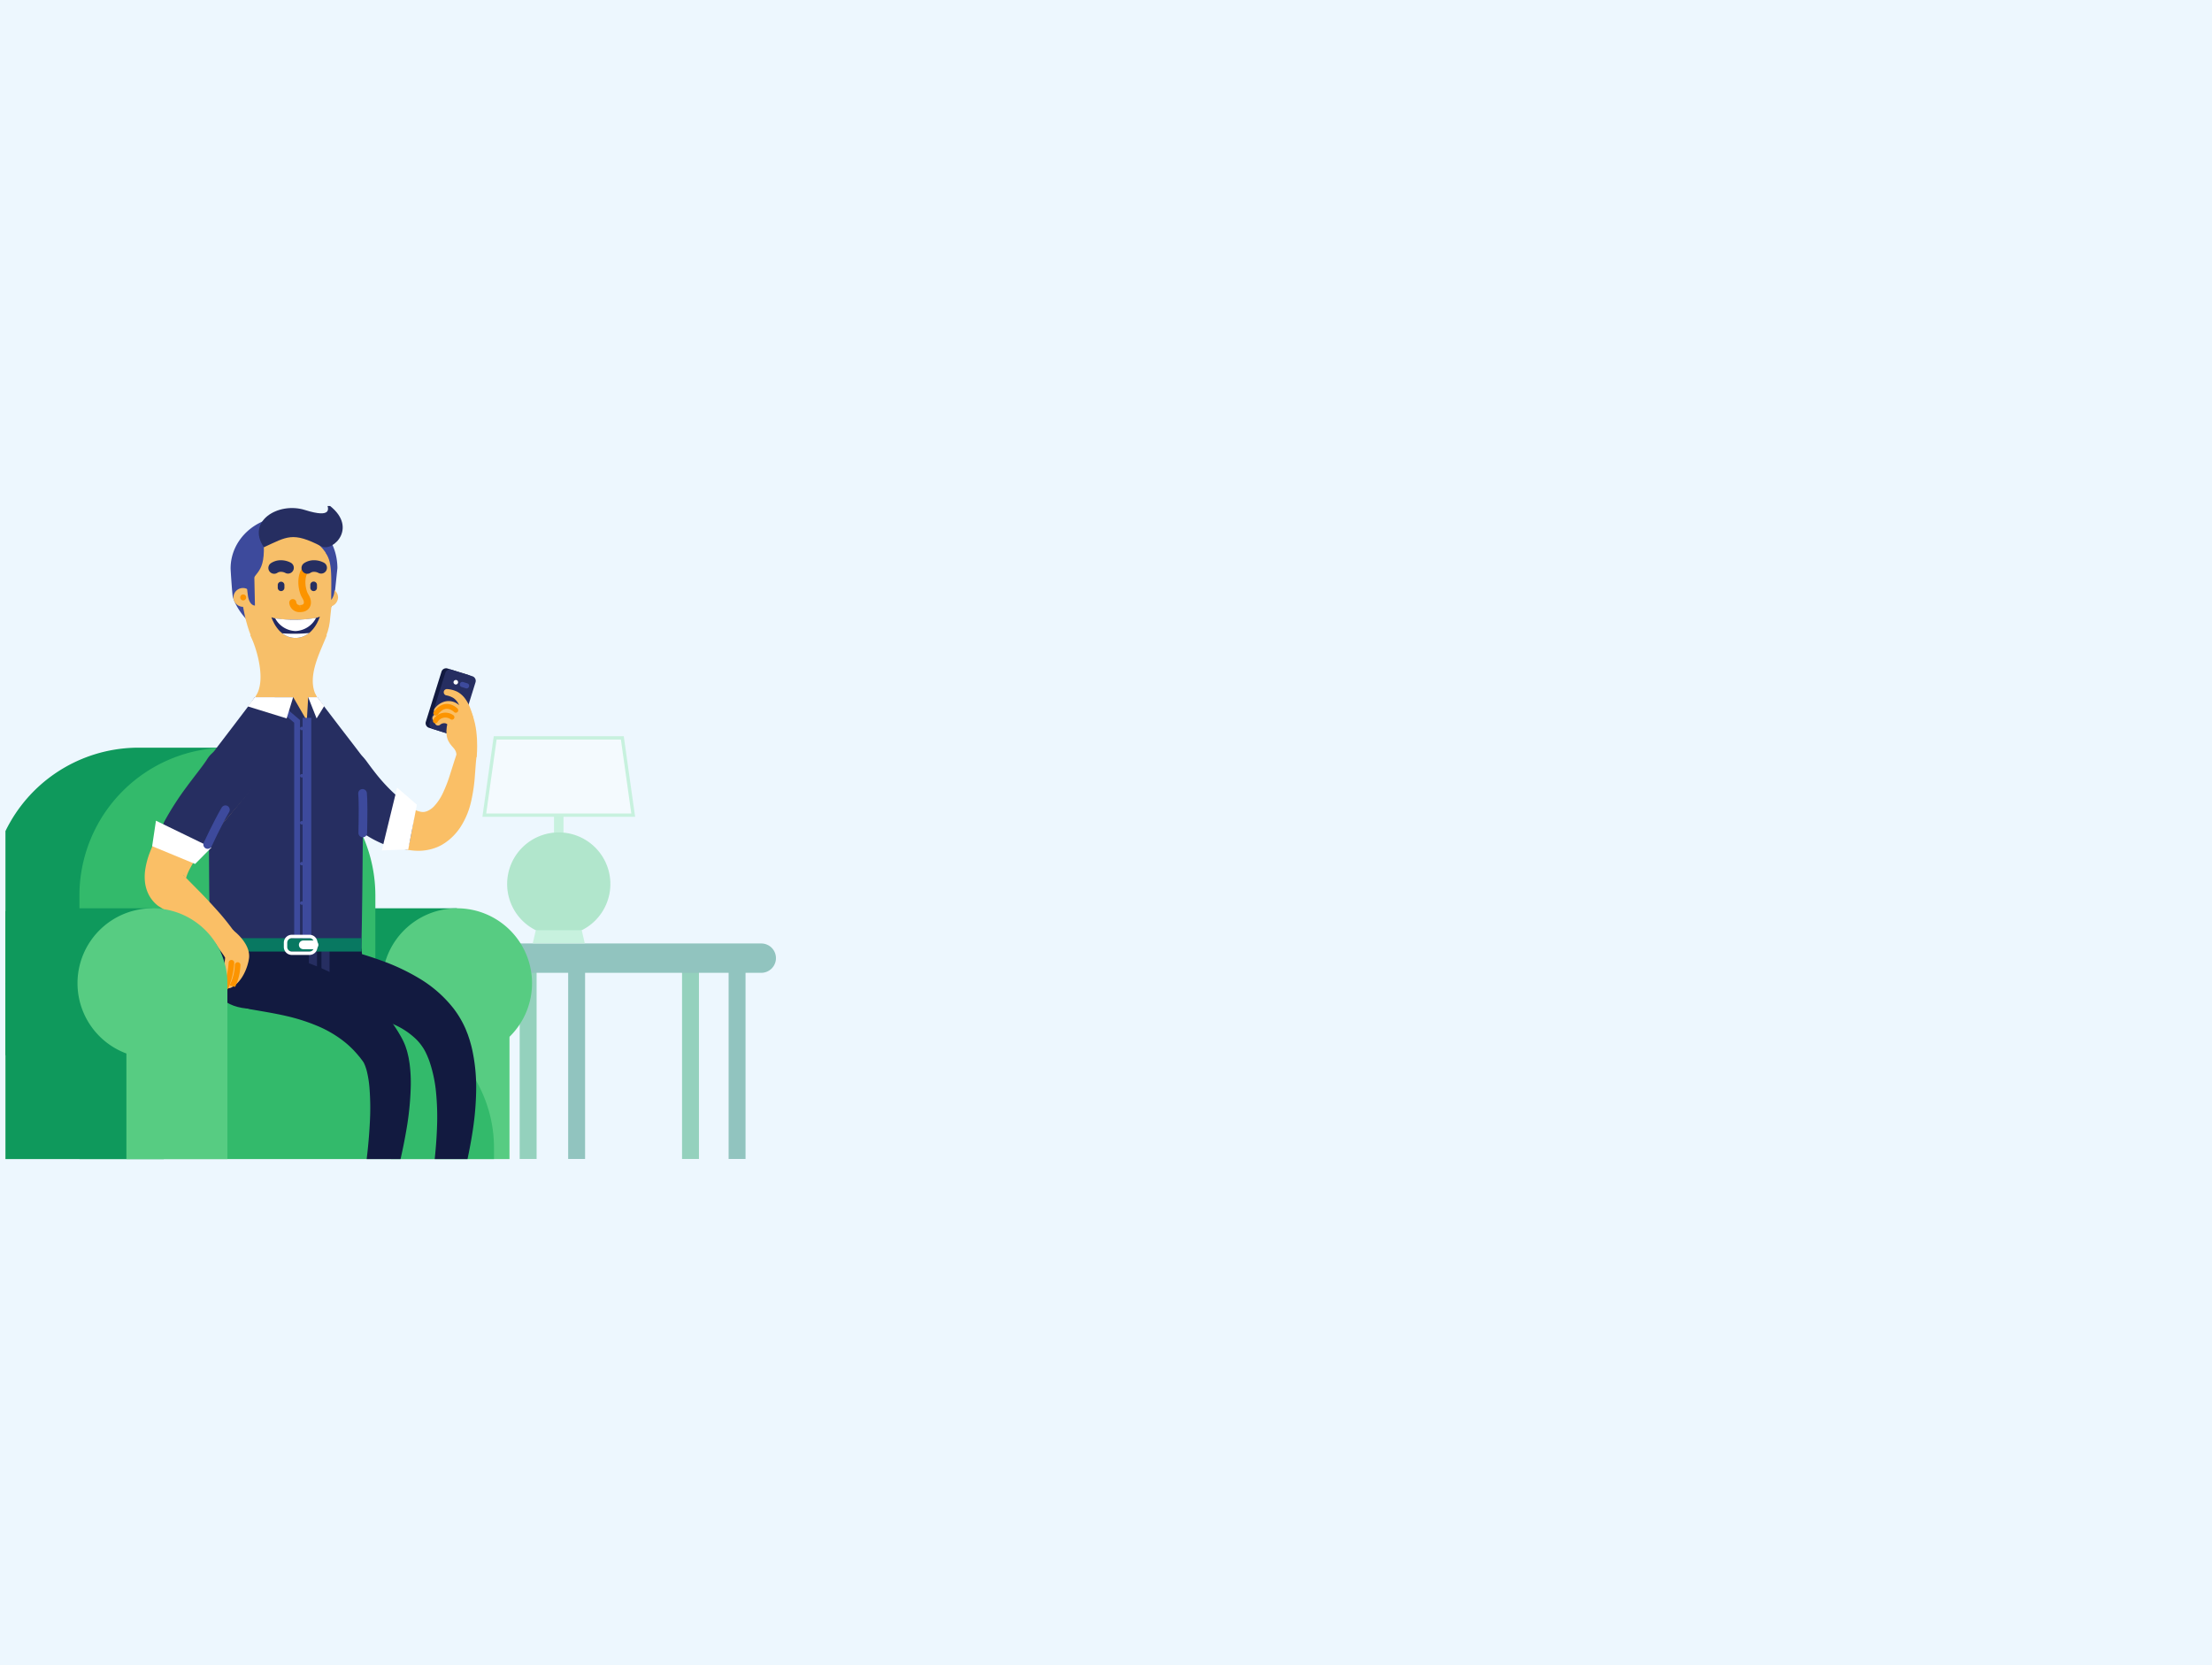 <svg xmlns="http://www.w3.org/2000/svg" xmlns:xlink="http://www.w3.org/1999/xlink" width="375.925" height="283" viewBox="0 0 375.925 283">
  <defs>
    <clipPath id="clip-path">
      <rect id="Rectángulo_6109" data-name="Rectángulo 6109" width="162" height="111" transform="translate(17 0.622)" fill="#fff"/>
    </clipPath>
  </defs>
  <g id="Grupo_25931" data-name="Grupo 25931" transform="translate(0.925 -49)">
    <path id="Trazado_17486" data-name="Trazado 17486" d="M7.793,0H383.718V283H7.793Z" transform="translate(-8.718 49)" fill="#edf7fe"/>
    <g id="Enmascarar_grupo_31" data-name="Enmascarar grupo 31" transform="translate(-17 134.378)" clip-path="url(#clip-path)">
      <g id="Grupo_25924" data-name="Grupo 25924" transform="translate(7.842 0.218)">
        <g id="Grupo_25922" data-name="Grupo 25922" transform="translate(90.215 39.543)" opacity="0.4">
          <rect id="Rectángulo_6099" data-name="Rectángulo 6099" width="2.876" height="43.684" transform="translate(6.336 39.462)" fill="#0f995c"/>
          <rect id="Rectángulo_6100" data-name="Rectángulo 6100" width="2.875" height="43.684" transform="translate(33.929 39.462)" fill="#0f995c"/>
          <path id="Trazado_20264" data-name="Trazado 20264" d="M380.817,200.43H337.939a2.494,2.494,0,1,1,0-4.988h42.878a2.494,2.494,0,1,1,0,4.988" transform="translate(-333.422 -160.222)" fill="#087861"/>
          <rect id="Rectángulo_6101" data-name="Rectángulo 6101" width="2.876" height="43.684" transform="translate(14.576 39.462)" fill="#087861"/>
          <rect id="Rectángulo_6102" data-name="Rectángulo 6102" width="2.875" height="43.684" transform="translate(41.845 39.462)" fill="#087861"/>
          <rect id="Rectángulo_6103" data-name="Rectángulo 6103" width="1.616" height="5.014" transform="translate(12.169 12.122)" fill="#8fe8b0"/>
          <path id="Trazado_20265" data-name="Trazado 20265" d="M358.548,156.145a8.771,8.771,0,1,1-8.771-8.771,8.772,8.772,0,0,1,8.771,8.771" transform="translate(-336.799 -131.029)" fill="#57cc82"/>
          <path id="Trazado_20266" data-name="Trazado 20266" d="M360.923,191.97h-8.857l.525-2.245H360.4Z" transform="translate(-343.516 -156.751)" fill="#8fe8b0"/>
          <path id="Trazado_20267" data-name="Trazado 20267" d="M331.12,119.595l1.847-13.128h21.612l1.847,13.128Z" transform="translate(-330.795 -106.185)" fill="#fff"/>
          <path id="Trazado_20268" data-name="Trazado 20268" d="M353.831,106.313l1.768,12.564H330.942l1.768-12.564Zm.49-.563h-22.1l-1.927,13.691h25.956Z" transform="translate(-330.293 -105.75)" fill="#8fe8b0"/>
        </g>
        <g id="Grupo_25923" data-name="Grupo 25923" transform="translate(0 0)">
          <path id="Trazado_20269" data-name="Trazado 20269" d="M171.8,116.86c.731.877,1.464,1.736,2.23,2.526a23.823,23.823,0,0,0,2.318,2.18,11.931,11.931,0,0,0,2.261,1.489,4.476,4.476,0,0,0,.912.325,2.084,2.084,0,0,0,.659.056,2.259,2.259,0,0,0,.785-.256,3.717,3.717,0,0,0,.878-.649,8.6,8.6,0,0,0,1.586-2.376,23.889,23.889,0,0,0,1.225-3.205l.563-1.775c.193-.613.391-1.239.683-1.94a1.677,1.677,0,0,1,3.211.855l-.016.125c-.062.489-.108,1.081-.153,1.686l-.143,1.881a28.389,28.389,0,0,1-.632,4,13.37,13.37,0,0,1-1.783,4.228A9.777,9.777,0,0,1,184.652,128a6.2,6.2,0,0,1-.54.435,6.721,6.721,0,0,1-.578.4l-.3.186c-.108.061-.227.119-.341.178a5.942,5.942,0,0,1-.715.311,8.368,8.368,0,0,1-3.01.526,10.606,10.606,0,0,1-2.732-.393,16.572,16.572,0,0,1-4.319-1.945,34.454,34.454,0,0,1-6.444-5.294,4.133,4.133,0,1,1,5.9-5.794c.077.079.15.159.22.242Z" transform="translate(-99.899 -71.025)" fill="#fabf66"/>
          <path id="Trazado_20270" data-name="Trazado 20270" d="M205.751,88.727l3.566,1.114a.824.824,0,0,0,1.03-.54L213,80.793a.822.822,0,0,0-.54-1.03L208.9,78.65a.822.822,0,0,0-1.03.54L205.211,87.7a.822.822,0,0,0,.54,1.03" transform="translate(-124.607 -50.624)" fill="#121a40"/>
          <path id="Trazado_20271" data-name="Trazado 20271" d="M207.414,89.24l3.565,1.114a.823.823,0,0,0,1.03-.54l2.655-8.507a.822.822,0,0,0-.54-1.03l-3.564-1.114a.823.823,0,0,0-1.03.54l-2.656,8.507a.822.822,0,0,0,.54,1.03" transform="translate(-125.617 -50.936)" fill="#262e61"/>
          <path id="Trazado_20272" data-name="Trazado 20272" d="M217.227,83.99a.388.388,0,1,0,.5-.305.415.415,0,0,0-.5.305" transform="translate(-131.914 -53.695)" fill="#fff"/>
          <path id="Trazado_20273" data-name="Trazado 20273" d="M220.265,85.37l.744.232a.411.411,0,0,0,.515-.269l.017-.055a.411.411,0,0,0-.269-.515l-.744-.232a.411.411,0,0,0-.515.271l-.017.054a.41.41,0,0,0,.269.515" transform="translate(-133.597 -54.207)" fill="#3d4a9c"/>
          <path id="Trazado_20274" data-name="Trazado 20274" d="M216.265,92.713a11.655,11.655,0,0,0-.29-1.4,5.381,5.381,0,0,0-.5-1.255,2.686,2.686,0,0,0-.812-.915,3.525,3.525,0,0,0-1.24-.463.54.54,0,0,1,.162-1.065h.011a4.673,4.673,0,0,1,1.687.442,4.025,4.025,0,0,1,1.375,1.213,6.851,6.851,0,0,1,.821,1.518,13.29,13.29,0,0,1,.514,1.572.884.884,0,1,1-1.7.468c-.008-.03-.015-.062-.02-.093Z" transform="translate(-129.357 -56.09)" fill="#fabf66"/>
          <path id="Trazado_20275" data-name="Trazado 20275" d="M213.082,97a6.731,6.731,0,0,0-.386-1.472,2.841,2.841,0,0,0-.749-1.112,1.3,1.3,0,0,0-1.079-.318,2.055,2.055,0,0,0-1.137.664l-.008.009a.539.539,0,0,1-.83-.686,3.214,3.214,0,0,1,1.695-1.2,2.641,2.641,0,0,1,2.188.381,4.259,4.259,0,0,1,1.355,1.578,8.3,8.3,0,0,1,.679,1.808.883.883,0,0,1-1.7.486.754.754,0,0,1-.019-.081Z" transform="translate(-126.801 -59.232)" fill="#fabf66"/>
          <path id="Trazado_20276" data-name="Trazado 20276" d="M212.424,100.246a6.764,6.764,0,0,0-.387-1.472,2.856,2.856,0,0,0-.748-1.112,1.3,1.3,0,0,0-1.08-.318,2.051,2.051,0,0,0-1.137.664l-.008.009a.539.539,0,0,1-.831-.686,3.214,3.214,0,0,1,1.7-1.2,2.64,2.64,0,0,1,2.188.381,4.262,4.262,0,0,1,1.355,1.578,8.328,8.328,0,0,1,.679,1.807.883.883,0,1,1-1.7.487.777.777,0,0,1-.019-.081Z" transform="translate(-126.401 -61.202)" fill="#fabf66"/>
          <path id="Trazado_20277" data-name="Trazado 20277" d="M212.864,103.412a11.326,11.326,0,0,0-.482-1.26,4.872,4.872,0,0,0-.649-1.08,1.56,1.56,0,0,0-.8-.582,1.085,1.085,0,0,0-.895.257l-.033.025a.539.539,0,0,1-.685-.829,2.666,2.666,0,0,1,.764-.524,2.057,2.057,0,0,1,1-.169,2.811,2.811,0,0,1,1.675.84,6.2,6.2,0,0,1,1.02,1.3,13.015,13.015,0,0,1,.731,1.388.884.884,0,1,1-1.6.75.872.872,0,0,1-.038-.095Z" transform="translate(-127.019 -63.152)" fill="#fabf66"/>
          <path id="Trazado_20278" data-name="Trazado 20278" d="M219.314,103.034s.561-5.34-1.273-8.251c-1.8-2.864-4.906,2.89-3.531,5.556.708,1.375,1.623,1.216,1.3,3.2Z" transform="translate(-130.07 -59.971)" fill="#fabf66"/>
          <path id="Trazado_20279" data-name="Trazado 20279" d="M212.216,99.25a1.948,1.948,0,0,0-2.813.619" transform="translate(-127.176 -62.942)" fill="#f7bf69"/>
          <path id="Trazado_20280" data-name="Trazado 20280" d="M212.216,99.25a1.948,1.948,0,0,0-2.813.619" transform="translate(-127.176 -62.942)" fill="none" stroke="#fc9400" stroke-linecap="round" stroke-width="0.832"/>
          <path id="Trazado_20281" data-name="Trazado 20281" d="M212.988,95.769s-1.7-1.782-3.389.483" transform="translate(-127.295 -60.639)" fill="#f7bf69"/>
          <path id="Trazado_20282" data-name="Trazado 20282" d="M212.988,95.769s-1.7-1.782-3.389.483" transform="translate(-127.295 -60.639)" fill="none" stroke="#fc9400" stroke-linecap="round" stroke-width="0.832"/>
          <path id="Trazado_20283" data-name="Trazado 20283" d="M168.533,195.233A12.737,12.737,0,1,1,155.8,182.5h16.982s-4.245,8.472-4.245,12.738" transform="translate(-86.883 -113.715)" fill="#0f995c"/>
          <path id="Trazado_20284" data-name="Trazado 20284" d="M67.211,153.217H16.917V138.129a25.146,25.146,0,0,1,25.147-25.147H57.152s10.059,16.42,10.059,25.147Z" transform="translate(-10.274 -71.498)" fill="#0f995c"/>
          <path id="Trazado_20285" data-name="Trazado 20285" d="M105.637,157.615H55.342V138.129a25.147,25.147,0,0,1,50.295,0Z" transform="translate(-33.611 -71.498)" fill="#33ba6b"/>
          <path id="Trazado_20286" data-name="Trazado 20286" d="M186.354,195.233A12.737,12.737,0,1,0,199.091,182.5a12.738,12.738,0,0,0-12.737,12.738" transform="translate(-113.178 -113.715)" fill="#57cc82"/>
          <path id="Trazado_20287" data-name="Trazado 20287" d="M190.24,251.08h17.386a2.731,2.731,0,0,0,2.732-2.732V214.933H190.24Z" transform="translate(-115.538 -133.415)" fill="#57cc82"/>
          <path id="Trazado_20288" data-name="Trazado 20288" d="M121.485,255.654H55.343v-23.5s5.072-9.6,35.227-9.6a114.359,114.359,0,0,1,11.489.537c13.5,1.362,23.739,11.882,23.739,24.45v3.8a4.313,4.313,0,0,1-4.313,4.313" transform="translate(-33.611 -138.045)" fill="#33ba6b"/>
          <path id="Trazado_20289" data-name="Trazado 20289" d="M25.475,195.233A12.737,12.737,0,1,1,12.737,182.5H34.142s-8.667,8.472-8.667,12.738" transform="translate(0 -113.715)" fill="#0f995c"/>
          <path id="Trazado_20290" data-name="Trazado 20290" d="M46.338,251.08H19.647a2.732,2.732,0,0,1-2.732-2.732V214.933H46.338Z" transform="translate(-10.273 -133.415)" fill="#0f995c"/>
          <rect id="Rectángulo_6104" data-name="Rectángulo 6104" width="7.036" height="4.181" transform="translate(59.58 117.609)" fill="#087861"/>
          <rect id="Rectángulo_6105" data-name="Rectángulo 6105" width="7.036" height="4.181" transform="translate(80.225 117.609)" fill="#087861"/>
          <path id="Trazado_20291" data-name="Trazado 20291" d="M160.017,199.809l2.962.894c1.041.319,2.111.668,3.182,1.061a35.711,35.711,0,0,1,6.43,3.031,21.158,21.158,0,0,1,5.8,5.09,16.728,16.728,0,0,1,2.062,3.5l.374.944.3.9c.177.6.346,1.193.467,1.787a30.233,30.233,0,0,1,.646,6.946,49.952,49.952,0,0,1-.563,6.571c-.315,2.136-.734,4.224-1.191,6.272l-.7,3.028c-.227.978-.467,2-.595,2.8l-.019.114a2.349,2.349,0,0,1-4.665-.475c.054-1.249.188-2.252.3-3.3l.346-3.048c.213-2.009.376-3.992.439-5.951a43.214,43.214,0,0,0-.162-5.746,23.076,23.076,0,0,0-1.091-5.236c-.132-.4-.294-.781-.453-1.154l-.254-.543-.254-.463a8.774,8.774,0,0,0-1.29-1.662,12.859,12.859,0,0,0-3.8-2.547,26.865,26.865,0,0,0-4.959-1.646c-.893-.214-1.809-.4-2.762-.578l-3.034-.549a5.178,5.178,0,1,1,2.414-10.054Z" transform="translate(-93.086 -124.083)" fill="#121a40"/>
          <path id="Trazado_20292" data-name="Trazado 20292" d="M165.916,115.368l.393.539c.248.335.6.814,1.032,1.366a30.3,30.3,0,0,0,3.281,3.639c.3.278.609.532.9.763a10.04,10.04,0,0,0,.836.591,6.474,6.474,0,0,0,.7.385,4.267,4.267,0,0,0,.513.209,2.6,2.6,0,0,0,.339.09,2.044,2.044,0,0,0,.23.029c.063,0,.116,0,.152,0l.057,0s-.89,7.585-1.533,7.552a10.889,10.889,0,0,1-1.971-.282,13.257,13.257,0,0,1-1.939-.624,18.815,18.815,0,0,1-3.48-1.886,28.49,28.49,0,0,1-2.859-2.218c-.848-.738-1.58-1.456-2.19-2.077s-1.093-1.154-1.425-1.529l-.509-.583a4.78,4.78,0,0,1,7.195-6.3c.092.1.179.214.261.326Z" transform="translate(-95.512 -71.748)" fill="#262e61"/>
          <path id="Trazado_20293" data-name="Trazado 20293" d="M188.82,130.286l3.358,2.892-1.465,7.6-4.494.174Z" transform="translate(-113.096 -82.007)" fill="#fff"/>
          <path id="Trazado_20294" data-name="Trazado 20294" d="M138.923,21.667c-.04-4.843-3.38-8.759-8.633-8.759-5.28,0-9.52,3.953-9.52,8.828,0,.34.283,4.557.386,4.882,1.675,5.245,9.133,8.828,9.133,8.828a17.137,17.137,0,0,0,8.037-8.06Z" transform="translate(-73.347 -10.72)" fill="#3d4a9c"/>
          <path id="Trazado_20295" data-name="Trazado 20295" d="M140.46,28.886c-.035-4.457-2.772-8.06-7.237-8.06-5.915,0-9.008,3.638-9.008,8.124,0,.313,1.019,5.484,1.094,5.788,1.157,4.69,2.541,7.394,7.028,7.394,4.249,0,7.183-2.476,7.47-7.394Z" transform="translate(-75.439 -15.529)" fill="#f7bf69"/>
          <path id="Trazado_20296" data-name="Trazado 20296" d="M136.875,74.05c-1.224-3.191,1.059-7.212,2.038-9.817H125.88c.9,1.737,2.608,6.861,1.265,9.817a45,45,0,0,1-3.432,5.371h16.594a31.919,31.919,0,0,1-3.432-5.371" transform="translate(-75.134 -41.891)" fill="#f7bf69"/>
          <path id="Trazado_20297" data-name="Trazado 20297" d="M127.363,22.106c.2,5.66-2.13,4.108-2.56,8.131l-2.471-.673,1.02-6.048,2.969-3.481Z" transform="translate(-74.295 -15.049)" fill="#3d4a9c"/>
          <path id="Trazado_20298" data-name="Trazado 20298" d="M159.111,45.48a1.573,1.573,0,0,1,1.568-1.6,1.634,1.634,0,0,1,1.639,1.6,1.68,1.68,0,0,1-1.49,1.594l-1.615-.033s-.1-1.433-.1-1.561" transform="translate(-96.632 -29.532)" fill="#f7bf69"/>
          <path id="Trazado_20299" data-name="Trazado 20299" d="M162.006,28.586c1.109,1.659.913,4.142.905,7.988a2.7,2.7,0,0,0,.542-1.531c.072-2.084.348-7.233-1.447-6.457" transform="translate(-98.39 -20.194)" fill="#3d4a9c"/>
          <path id="Trazado_20300" data-name="Trazado 20300" d="M125.18,45.48a1.573,1.573,0,0,0-1.568-1.6,1.634,1.634,0,0,0-1.639,1.6,1.68,1.68,0,0,0,1.489,1.594l1.615-.033s.1-1.433.1-1.561" transform="translate(-74.077 -29.532)" fill="#f7bf69"/>
          <path id="Trazado_20301" data-name="Trazado 20301" d="M125.436,46.654a.507.507,0,1,1-.507.507.508.508,0,0,1,.507-.507" transform="translate(-75.873 -31.215)" fill="#fc9400"/>
          <path id="Trazado_20302" data-name="Trazado 20302" d="M137.23,196.411s-2.788-1.917-4.83-2.048c-2.292-.146-4.345-.474-5.291,1.472h-5.315c-.946-1.946-3-1.619-5.29-1.472-2.043.131-4.943,2.048-4.943,2.048s-2.616,10.758,8.05,10.306h8.733c10.751.834,8.886-10.306,8.886-10.306" transform="translate(-67.582 -120.852)" fill="#121a40"/>
          <path id="Trazado_20303" data-name="Trazado 20303" d="M176.924,306.393l.051-1.63h4.964a36.225,36.225,0,0,1,3.38,2.012c1.005.688,4.833,1.188,5.069,1.662a1.366,1.366,0,0,1,.1.289,1.449,1.449,0,0,1-1.058,1.754c-.207.051-5-.1-5.345-.172-2.652-.525-6.781-1.4-6.781-1.4-.527-.5-.41-1.729-.384-2.517" transform="translate(-107.433 -187.971)" fill="#121a40"/>
          <path id="Trazado_20304" data-name="Trazado 20304" d="M207.295,306.83l.05-1.63H212.1a29.248,29.248,0,0,1,3.588,2.012c1.005.687,4.834,1.188,5.069,1.662a1.37,1.37,0,0,1,.1.288,1.448,1.448,0,0,1-1.058,1.754c-.207.051-5-.1-5.345-.171-2.652-.524-6.781-1.4-6.781-1.4-.527-.5-.41-1.729-.384-2.516" transform="translate(-125.878 -188.237)" fill="#121a40"/>
          <path id="Trazado_20305" data-name="Trazado 20305" d="M129.843,91.149h-1.574l-.234,3.985-2.306-3.985h-6.546c-.818,1.31-6.707,8.812-7.716,10.29,0,0-.218,21.028.172,32.358h25.669c.23-9.4.339-32.358.339-32.358-.921-1.273-6.946-8.974-7.8-10.29" transform="translate(-67.659 -58.238)" fill="#262e61"/>
          <line id="Línea_159" data-name="Línea 159" y2="39.146" transform="translate(60.396 36.414)" fill="none" stroke="#3d4a9c" stroke-width="1.475"/>
          <path id="Trazado_20306" data-name="Trazado 20306" d="M141.754,94.977l3.057,2.6v38.542" transform="translate(-86.091 -60.563)" fill="none" stroke="#3d4a9c" stroke-width="0.984"/>
          <path id="Trazado_20307" data-name="Trazado 20307" d="M151.394,104.232a.29.29,0,1,1-.29-.289.289.289,0,0,1,.29.289" transform="translate(-91.594 -66.008)" fill="#3d4a9c"/>
          <path id="Trazado_20308" data-name="Trazado 20308" d="M151.394,124.7a.29.29,0,1,1-.29-.289.29.29,0,0,1,.29.289" transform="translate(-91.594 -78.44)" fill="#3d4a9c"/>
          <path id="Trazado_20309" data-name="Trazado 20309" d="M151.394,145.042a.29.29,0,1,1-.29-.289.29.29,0,0,1,.29.289" transform="translate(-91.594 -90.793)" fill="#3d4a9c"/>
          <path id="Trazado_20310" data-name="Trazado 20310" d="M151.394,162.739a.29.29,0,1,1-.29-.289.29.29,0,0,1,.29.289" transform="translate(-91.594 -101.541)" fill="#3d4a9c"/>
          <path id="Trazado_20311" data-name="Trazado 20311" d="M151.394,179.805a.29.29,0,1,1-.29-.289.29.29,0,0,1,.29.289" transform="translate(-91.594 -111.905)" fill="#3d4a9c"/>
          <path id="Trazado_20312" data-name="Trazado 20312" d="M135.917,91.149l-1.1,3.6-6.609-2.044,1.183-1.559Z" transform="translate(-77.867 -58.237)" fill="#fff"/>
          <path id="Trazado_20313" data-name="Trazado 20313" d="M154.352,91.149l1.429,3.6,1.3-2.105-1.148-1.5Z" transform="translate(-93.742 -58.238)" fill="#fff"/>
          <path id="Trazado_20314" data-name="Trazado 20314" d="M158.546,199.758v10.306m-2.135-10.306v10.306" transform="translate(-94.992 -124.199)" fill="none" stroke="#262e61" stroke-width="1.372"/>
          <path id="Trazado_20315" data-name="Trazado 20315" d="M128.841,36.04l.13,6.061s-.917.049-1.185-1.632a36.732,36.732,0,0,1-.326-3.95Z" transform="translate(-77.41 -24.769)" fill="#3d4a9c"/>
          <path id="Trazado_20316" data-name="Trazado 20316" d="M177.914,139.5c.063-2.964.079-5.686-.038-6.721" transform="translate(-108.029 -83.523)" fill="none" stroke="#3d4a9c" stroke-linecap="round" stroke-width="1.475"/>
          <path id="Trazado_20317" data-name="Trazado 20317" d="M152.508,34.654a2.582,2.582,0,0,0-1.188-.3,2.047,2.047,0,0,0-1.165.33c-1.047.788-1.143,2.793-.584,4.3.185.5.569.855.6,1.492.028.519-.271,1.108-1.241,1.108a1.128,1.128,0,0,1-1.242-1.01" transform="translate(-89.697 -23.744)" fill="none" stroke="#fc9400" stroke-linecap="round" stroke-width="1.2"/>
          <path id="Trazado_20318" data-name="Trazado 20318" d="M147.609,34.654a2.581,2.581,0,0,0-1.188-.3,2.046,2.046,0,0,0-1.165.33m-3.277-.029a2.583,2.583,0,0,0-1.188-.3,2.051,2.051,0,0,0-1.167.33" transform="translate(-84.797 -23.744)" fill="none" stroke="#262e61" stroke-linecap="round" stroke-width="1.969"/>
          <path id="Trazado_20319" data-name="Trazado 20319" d="M155.839,42.738h0a.567.567,0,0,1-.566-.565v-.463a.566.566,0,1,1,1.131,0v.463a.567.567,0,0,1-.565.565" transform="translate(-94.301 -27.868)" fill="#262e61"/>
          <path id="Trazado_20320" data-name="Trazado 20320" d="M141.746,42.738h0a.568.568,0,0,1-.567-.565v-.463a.566.566,0,0,1,1.132,0v.463a.567.567,0,0,1-.565.565" transform="translate(-85.742 -27.868)" fill="#262e61"/>
          <path id="Trazado_20321" data-name="Trazado 20321" d="M146.664,56.254c-1.275.671-7.006.708-8.223.1,0,0,1.053,3.523,4.081,3.523,3.09,0,4.143-3.618,4.143-3.618" transform="translate(-84.079 -37.045)" fill="#212963"/>
          <path id="Trazado_20322" data-name="Trazado 20322" d="M140.07,56.875a4.064,4.064,0,0,0,3.441,2.159,4.127,4.127,0,0,0,3.512-2.239,22.034,22.034,0,0,1-6.953.08" transform="translate(-85.068 -37.374)" fill="#fff"/>
          <path id="Trazado_20323" data-name="Trazado 20323" d="M145.369,64.185a3.612,3.612,0,0,0,2.319-.831,26.086,26.086,0,0,1-4.56.051,3.571,3.571,0,0,0,2.241.78" transform="translate(-86.925 -41.357)" fill="#fff"/>
          <path id="Trazado_20324" data-name="Trazado 20324" d="M133.829,14.756c3.969-1.812,4.862-2.687,9.794-.146,1.97,1.014,6.5-3.426.911-7.273.267.8.96,2.556-3.718,1.087-4.55-1.429-9.994,1.928-6.987,6.333" transform="translate(-80.753 -7.336)" fill="#262e61"/>
          <path id="Trazado_20325" data-name="Trazado 20325" d="M125.251,200.281c2.012.517,4.21,1.085,6.4,1.835a39.733,39.733,0,0,1,6.561,2.844,28.33,28.33,0,0,1,5.992,4.432,24.5,24.5,0,0,1,2.5,2.839c.373.507.737,1.02,1.069,1.551.174.262.332.531.488.8l.235.4c.033.056.089.161.14.257l.152.291a10.729,10.729,0,0,1,.495,1.132c.115.355.249.726.329,1.066s.172.691.227,1.018.114.659.156.979a25.5,25.5,0,0,1,.186,3.655,50.417,50.417,0,0,1-.622,6.738,91.486,91.486,0,0,1-3.007,12.695,2.471,2.471,0,0,1-4.786-1.2l.006-.032a86.079,86.079,0,0,0,1.46-12.114,43.737,43.737,0,0,0-.078-5.857A17.969,17.969,0,0,0,142.74,221c-.047-.2-.1-.392-.157-.567s-.116-.347-.176-.506-.128-.282-.185-.425a2.6,2.6,0,0,0-.181-.289l-.1-.137-.195-.257c-.128-.171-.255-.344-.4-.5-.266-.334-.553-.647-.841-.957a16.18,16.18,0,0,0-1.884-1.689,19.645,19.645,0,0,0-4.472-2.547,32,32,0,0,0-5.211-1.64c-1.846-.425-3.764-.736-5.865-1.1a5.173,5.173,0,0,1,1.742-10.2q.206.035.406.086Z" transform="translate(-72.137 -124.415)" fill="#121a40"/>
          <rect id="Rectángulo_6106" data-name="Rectángulo 6106" width="25.695" height="2.27" transform="translate(43.966 73.865)" fill="#087861"/>
          <path id="Trazado_20326" data-name="Trazado 20326" d="M148.168,194.546a.773.773,0,0,1,.773.773v.723a.773.773,0,0,1-.773.773H145.16a.773.773,0,0,1-.774-.773v-.723a.773.773,0,0,1,.774-.773Zm0-.579H145.16a1.353,1.353,0,0,0-1.353,1.352v.723a1.353,1.353,0,0,0,1.353,1.352h3.009a1.353,1.353,0,0,0,1.352-1.352v-.723a1.353,1.353,0,0,0-1.352-1.352" transform="translate(-87.338 -120.682)" fill="#fff"/>
          <line id="Línea_160" data-name="Línea 160" x1="1.835" transform="translate(59.769 74.999)" fill="none" stroke="#fff" stroke-linecap="round" stroke-width="1.475"/>
          <path id="Trazado_20327" data-name="Trazado 20327" d="M101.412,120.552c-.533.729-1.012,1.323-1.5,1.912l-1.429,1.711c-.934,1.122-1.864,2.209-2.751,3.305s-1.739,2.192-2.519,3.285a24.923,24.923,0,0,0-2.01,3.187,8.139,8.139,0,0,0-.533,1.276c-.048.152-.066.255-.084.256s-.045-.109-.154-.274a1.209,1.209,0,0,0-.193-.233c-.036-.033-.076-.06-.1-.082l-.026-.015c-.006,0-.029-.018,0,.007l.1.1.776.788,1.562,1.583q1.576,1.586,3.1,3.283a40.992,40.992,0,0,1,2.934,3.587,1.816,1.816,0,0,1-2.547,2.528L96,146.728c-2.257-1.663-4.727-3.161-7.2-4.733l-1.87-1.176-.94-.592-.117-.074a1.178,1.178,0,0,1-.107-.082l-.128-.106a4.954,4.954,0,0,1-.494-.471,5.654,5.654,0,0,1-.815-1.136,6.283,6.283,0,0,1-.708-2.389,8.28,8.28,0,0,1,.051-1.937,13.842,13.842,0,0,1,.77-2.92,31.4,31.4,0,0,1,2.192-4.54c.8-1.384,1.641-2.685,2.493-3.956s1.717-2.506,2.583-3.7l1.269-1.77c.4-.576.815-1.151,1.117-1.628a4.446,4.446,0,1,1,7.512,4.757c-.051.081-.1.16-.16.236Z" transform="translate(-50.762 -71.78)" fill="#fabf66"/>
          <path id="Trazado_20328" data-name="Trazado 20328" d="M106.234,119.728c-.777,1.056-1.506,1.893-2.2,2.7s-1.35,1.546-1.977,2.294a41.1,41.1,0,0,0-3.347,4.526l-.027.043a4.166,4.166,0,0,1-7.183-4.214,49.436,49.436,0,0,1,3.693-5.731c.651-.885,1.313-1.741,1.932-2.551s1.2-1.582,1.606-2.228a4.557,4.557,0,1,1,7.7,4.882c-.055.086-.112.169-.17.249Z" transform="translate(-55.266 -71.173)" fill="#262e61"/>
          <path id="Trazado_20329" data-name="Trazado 20329" d="M96.881,149.163l-2.759,2.777-7.3-3.021.647-4.33Z" transform="translate(-52.731 -90.693)" fill="#fff"/>
          <path id="Trazado_20330" data-name="Trazado 20330" d="M116.99,201.132a4.781,4.781,0,0,0,.589-.577,6.338,6.338,0,0,0,.463-.615c.141-.209.259-.42.374-.633a8.588,8.588,0,0,0,.549-1.3c.075-.221.136-.445.195-.676.029-.116.055-.232.078-.357s.045-.249.065-.417l.008-.084.007-.115,0-.053v-.134c0-.073-.005-.146-.011-.22l-.024-.195a3.914,3.914,0,0,0-.154-.646,5.033,5.033,0,0,0-.406-.892,7.427,7.427,0,0,0-.885-1.208c-.15-.172-.307-.329-.462-.481s-.315-.294-.476-.43-.222-.22-.39-.339l-3.325,1.01a2.171,2.171,0,0,0,.22.929h0c.092.189.2.364.3.534s.207.331.312.49.21.31.315.457l.3.427c.192.275.378.533.494.727.056.082.092.152.106.169l-.009.128-.046.489c-.038.328-.075.66-.122.979s-.094.627-.145.914l-.148.772-.113.585a1.135,1.135,0,0,0,1.581,1.249,3.391,3.391,0,0,0,.757-.482" transform="translate(-68.743 -119.339)" fill="#fabf66"/>
          <path id="Trazado_20331" data-name="Trazado 20331" d="M118.65,210.223a12.348,12.348,0,0,0,.976-4.142m.2,3.887a8.857,8.857,0,0,0,.853-3.5" transform="translate(-72.059 -128.039)" fill="none" stroke="#fc9400" stroke-linecap="round" stroke-width="0.953"/>
          <path id="Trazado_20332" data-name="Trazado 20332" d="M110.852,145.759s1.645-3.56,3.013-5.906" transform="translate(-67.323 -87.817)" fill="none" stroke="#3d4a9c" stroke-linecap="round" stroke-width="1.475"/>
          <path id="Trazado_20333" data-name="Trazado 20333" d="M79.983,195.233A12.737,12.737,0,1,1,67.246,182.5a12.738,12.738,0,0,1,12.737,12.738" transform="translate(-33.104 -113.715)" fill="#57cc82"/>
          <path id="Trazado_20334" data-name="Trazado 20334" d="M88.946,251.08h-7.7a5.565,5.565,0,0,1-5.565-5.565V214.933H92.844v32.249a3.9,3.9,0,0,1-3.9,3.9" transform="translate(-45.965 -133.415)" fill="#57cc82"/>
          <rect id="Rectángulo_6107" data-name="Rectángulo 6107" width="7.036" height="4.181" transform="translate(14.695 117.609)" fill="#087861"/>
          <rect id="Rectángulo_6108" data-name="Rectángulo 6108" width="7.036" height="4.181" transform="translate(36.065 117.609)" fill="#087861"/>
        </g>
      </g>
    </g>
  </g>
</svg>
